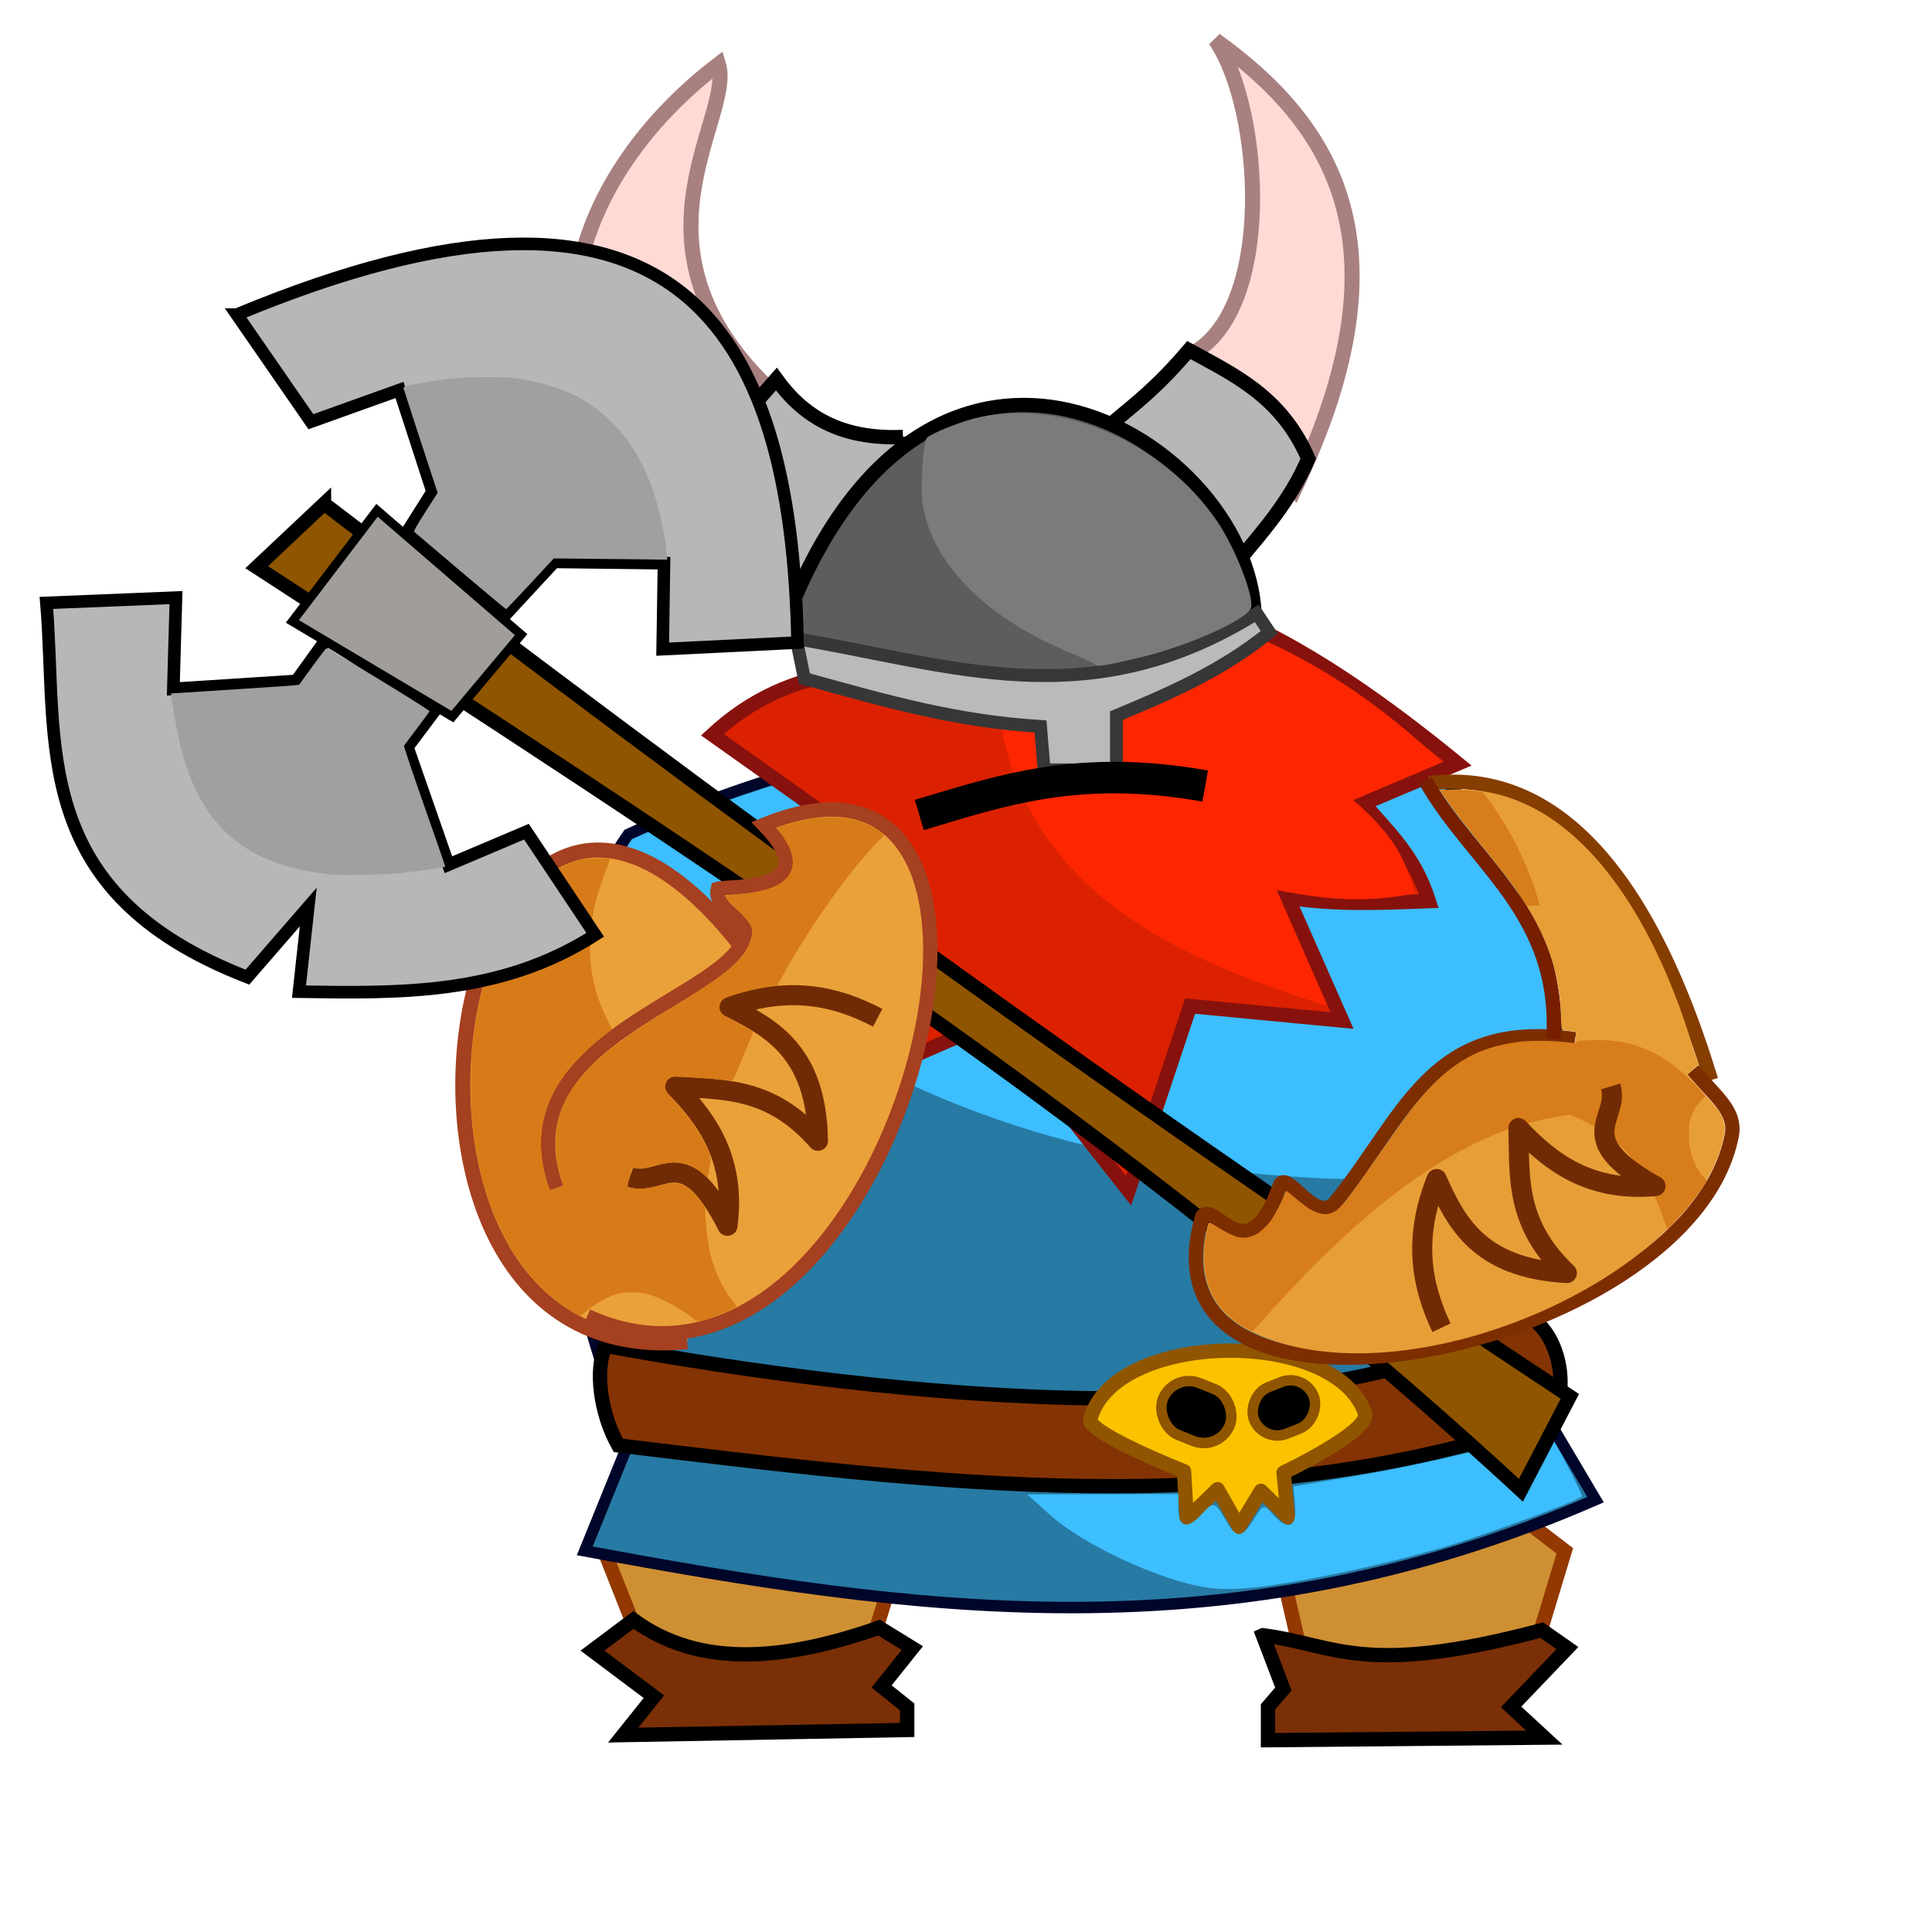 <?xml version="1.0" encoding="UTF-8" standalone="no"?>
<!-- Created with Inkscape (http://www.inkscape.org/) -->

<svg
   xmlns:dc="http://purl.org/dc/elements/1.1/"
   xmlns:cc="http://creativecommons.org/ns#"
   xmlns:rdf="http://www.w3.org/1999/02/22-rdf-syntax-ns#"
   xmlns:svg="http://www.w3.org/2000/svg"
   xmlns="http://www.w3.org/2000/svg"
   xmlns:sodipodi="http://sodipodi.sourceforge.net/DTD/sodipodi-0.dtd"
   xmlns:inkscape="http://www.inkscape.org/namespaces/inkscape"
   width="343pt"
   height="340pt"
   id="svg3334"
   version="1.1"
   inkscape:version="0.48.0 r9654"
   sodipodi:docname="New document 1">
  <defs
     id="defs3336" />
  <sodipodi:namedview
     pagecolor="#ffffff"
     bordercolor="#666666"
     borderopacity="1.0"
     inkscape:pageopacity="0.0"
     inkscape:pageshadow="2"
     inkscape:zoom="0.8"
     inkscape:cx="210"
     inkscape:cy="210"
     inkscape:document-units="pt"
     inkscape:current-layer="layer1"
     id="namedview3338"
     showgrid="false"
     inkscape:window-width="1366"
     inkscape:window-height="721"
     inkscape:window-x="-4"
     inkscape:window-y="-4"
     inkscape:window-maximized="1" />
  <g
     inkscape:label="Layer 1"
     inkscape:groupmode="layer"
     id="layer1">
    <g
       style="display:inline"
       id="g4555"
       transform="matrix(3.392,0,0,3.392,-868.867,-356.579)">
      <path
         sodipodi:nodetypes="cccc"
         inkscape:connector-curvature="0"
         id="path4297"
         d="m 311.34,133.598 c -12.747,-10.56 -3.873,-20.115 -5.051,-23.991 -8.923,6.824 -15.757,19.441 -3.536,33.84 z"
         style="fill:#ffdad5;fill-opacity:1;stroke:#a88080;stroke-width:1.051;stroke-linecap:butt;stroke-linejoin:miter;stroke-miterlimit:4;stroke-opacity:1;stroke-dasharray:none" />
      <path
         sodipodi:nodetypes="ccccc"
         inkscape:connector-curvature="0"
         id="path4289"
         d="m 319.168,135.618 c 0.813,11.043 -3.955,12.161 -9.091,12.627 -5.368,-0.167 -6.644,-3.607 -8.839,-6.313 l 9.091,-10.354 c 1.801,2.492 4.356,4.23 8.839,4.041 z"
         style="fill:#b7b7b7;fill-opacity:1;stroke:#000000;stroke-width:1px;stroke-linecap:butt;stroke-linejoin:miter;stroke-opacity:1" />
      <path
         sodipodi:nodetypes="cccc"
         inkscape:connector-curvature="0"
         id="path4295"
         d="m 339.193,129.884 c 6.002,-3.001 5.046,-17.297 1.768,-21.971 7.915,5.712 13.816,14.043 5.556,31.315 z"
         style="fill:#ffdad5;fill-opacity:1;stroke:#a88080;stroke-width:1.051;stroke-linecap:butt;stroke-linejoin:miter;stroke-miterlimit:4;stroke-opacity:1;stroke-dasharray:none" />
      <path
         sodipodi:nodetypes="ccccc"
         inkscape:connector-curvature="0"
         id="path4293"
         d="m 342.402,144.457 c 1.885,-2.24 3.818,-4.432 5.051,-7.324 -1.87,-4.342 -5.162,-5.837 -8.334,-7.576 -2.238,2.624 -3.708,3.713 -5.303,5.051 z"
         style="fill:#b7b7b7;fill-opacity:1;stroke:#000000;stroke-width:1px;stroke-linecap:butt;stroke-linejoin:miter;stroke-opacity:1" />
      <path
         sodipodi:nodetypes="ccc"
         inkscape:connector-curvature="0"
         id="path4291"
         d="m 310.582,149.508 c 11.583,3.25 22.838,4.529 33.083,-0.253 1.149,-12.586 -22.882,-28.43 -33.083,0.253 z"
         style="fill:#5d5d5d;fill-opacity:1;stroke:#000000;stroke-width:1px;stroke-linecap:butt;stroke-linejoin:miter;stroke-opacity:1" />
      <g
         transform="translate(462.943,-485.746)"
         id="g4403">
        <g
           id="g4387"
           transform="translate(-172.231,-5.051)">
          <path
             inkscape:connector-curvature="0"
             id="path4361"
             d="m 7.679,704.326 20.536,0 -2.321,7.5 -14.821,1.071 z"
             style="fill:#cf9033;fill-opacity:1;stroke:#923800;stroke-width:1px;stroke-linecap:butt;stroke-linejoin:miter;stroke-opacity:1" />
          <path
             inkscape:connector-curvature="0"
             id="path4363"
             d="m 54.821,705.219 1.607,6.964 15.893,-0.357 2.321,-7.679 -5.357,-4.107 z"
             style="fill:#cf9033;fill-opacity:1;stroke:#923800;stroke-width:1px;stroke-linecap:butt;stroke-linejoin:miter;stroke-opacity:1" />
          <path
             sodipodi:nodetypes="cccccccccc"
             inkscape:connector-curvature="0"
             id="path4365"
             d="m 6.786,711.112 2.857,-2.143 c 4.64,3.402 10.605,2.827 17.143,0.536 l 2.321,1.429 -2.143,2.679 1.786,1.429 0,1.607 -19.821,0.357 2.143,-2.679 z"
             style="fill:#7a2f07;fill-opacity:1;stroke:#000000;stroke-width:1px;stroke-linecap:butt;stroke-linejoin:miter;stroke-opacity:1" />
          <path
             sodipodi:nodetypes="ccccccccc"
             inkscape:connector-curvature="0"
             id="path4367"
             d="m 53.571,710.041 1.429,3.75 -1.071,1.25 0,2.321 19.286,-0.179 -2.321,-2.143 3.929,-4.107 -1.786,-1.25 c -12.538,3.322 -14.407,0.996 -19.464,0.357 z"
             style="fill:#7a2f07;fill-opacity:1;stroke:#000000;stroke-width:1px;stroke-linecap:butt;stroke-linejoin:miter;stroke-opacity:1" />
        </g>
        <path
           style="fill:#277aa3;fill-opacity:1;stroke:#00052a;stroke-width:0.8;stroke-linecap:butt;stroke-linejoin:miter;stroke-miterlimit:4;stroke-opacity:1;stroke-dasharray:none"
           d="m -165.981,699.097 c 22.703,4.217 45.061,7.529 70.536,-3.571 l -5.714,-9.643 c 7.378,-28.904 0.321,-35.747 -8.214,-43.929 -13.927,-1.911 -33.814,-1.89 -53.571,7.143 -8.61,12.322 -5.312,27.763 0,42.5 z"
           id="path4385"
           inkscape:connector-curvature="0"
           sodipodi:nodetypes="ccccccc" />
        <g
           id="g4380"
           transform="translate(-172.231,-5.051)">
          <path
             sodipodi:nodetypes="ccccc"
             inkscape:connector-curvature="0"
             id="path4387"
             d="m 7.702,689.844 c -0.77,1.642 -0.371,4.705 0.884,6.945 22.219,2.668 43.483,5.497 65.029,-1.768 1.436,-2.112 0.667,-6.137 -1.641,-7.324 -14.563,8.869 -43.647,5.895 -64.271,2.147 z"
             style="fill:#843304;fill-opacity:1;stroke:#000000;stroke-width:1px;stroke-linecap:butt;stroke-linejoin:miter;stroke-opacity:1" />
          <g
             transform="translate(4.643,-13.214)"
             id="g4399">
            <path
               style="fill:#fcc200;fill-opacity:1;stroke:#8f5500;stroke-width:1px;stroke-linecap:butt;stroke-linejoin:round;stroke-opacity:1"
               d="m 36.863,708.263 c 1.525,-6.271 17.11,-6.541 19.193,-0.505 0.426,1.235 -5.685,4.145 -5.685,4.145 l 0.314,3.126 -1.89,-1.856 -1.531,2.526 -1.497,-2.64 -2.15,2.078 -0.19,-3.333 c 0,0 -6.29,-2.469 -6.564,-3.541 z"
               id="path4389"
               inkscape:connector-curvature="0"
               sodipodi:nodetypes="cscccccccc" />
            <rect
               style="fill:#000000;fill-opacity:1;stroke:#8f5500;stroke-width:0.73;stroke-linejoin:round;stroke-miterlimit:4;stroke-opacity:1;stroke-dasharray:none"
               id="rect4395"
               width="5.018"
               height="3.912"
               x="300.491"
               y="639.126"
               ry="1.956"
               transform="matrix(0.929,0.37,-0.37,0.929,0,0)" />
            <rect
               transform="matrix(-0.929,0.37,0.37,0.929,0,0)"
               ry="1.745"
               y="674.103"
               x="212.693"
               height="3.489"
               width="4.475"
               id="rect4397"
               style="fill:#000000;fill-opacity:1;stroke:#8f5500;stroke-width:0.73;stroke-linejoin:round;stroke-miterlimit:4;stroke-opacity:1;stroke-dasharray:none" />
          </g>
        </g>
        <path
           style="fill:#3dbeff;fill-opacity:1;stroke:none"
           d="m -114.828,673.087 c -11.692,-0.615 -21.387,-2.988 -30.179,-7.387 -5.932,-2.968 -10.966,-6.58 -15.585,-11.184 -2.069,-2.062 -3.149,-3.278 -3.078,-3.466 0.031,-0.083 0.262,-0.477 0.513,-0.876 l 0.456,-0.726 1.169,-0.516 c 6.624,-2.923 14.446,-5.181 22.105,-6.38 9.135,-1.431 19.544,-1.545 28.888,-0.318 l 0.941,0.124 0.939,0.869 c 2.04,1.889 4.325,4.445 5.641,6.31 2.466,3.495 3.606,6.596 4.323,11.765 0.185,1.336 0.157,7.404 -0.043,9.286 -0.209,1.962 -0.228,2.054 -0.42,2.054 -0.088,0 -0.555,0.04 -1.039,0.089 -3.436,0.348 -11.197,0.537 -14.63,0.357 l 0,0 z"
           id="path4399"
           inkscape:connector-curvature="0" />
        <path
           style="fill:#3dbeff;fill-opacity:1;stroke:none"
           d="m -124.56,701.202 c -3.318,-1 -7.139,-2.969 -8.964,-4.619 l -1.572,-1.421 5.268,-0.015 5.268,-0.015 0,1.071 c 0,1.257 0.66,1.404 1.607,0.357 0.844,-0.932 0.959,-0.907 1.68,0.359 0.765,1.344 1.113,1.342 1.971,-0.012 0.683,-1.079 0.686,-1.08 1.34,-0.357 1.061,1.173 1.676,0.929 1.549,-0.613 l -0.111,-1.337 4.742,-0.794 c 2.608,-0.437 6.591,-1.303 8.851,-1.925 2.26,-0.622 4.158,-1.069 4.218,-0.994 0.455,0.575 2.418,4.313 2.317,4.413 -0.317,0.314 -5.843,2.366 -9.068,3.367 -4.326,1.343 -11.149,2.786 -14.388,3.044 -1.777,0.141 -2.979,0.011 -4.708,-0.51 z"
           id="path4401"
           inkscape:connector-curvature="0" />
      </g>
      <g
         transform="translate(268.491,-510.848)"
         id="g4319">
        <path
           style="fill:#dc2100;fill-opacity:1;stroke:#87110d;stroke-width:1px;stroke-linecap:butt;stroke-linejoin:miter;stroke-opacity:1"
           d="m 46.467,662.948 c -3.355,0.458 -6.41,1.815 -9.091,4.293 l 7.829,5.556 -9.849,10.102 12.879,-1.515 -2.778,10.859 11.617,-5.051 9.344,11.869 4.293,-12.879 10.607,1.01 -3.788,-8.586 c 3.283,0.531 6.566,0.375 9.849,0.253 -1.029,-3.246 -2.884,-4.839 -4.546,-6.819 l 6.566,-2.778 c -5.119,-4.199 -10.117,-7.666 -14.9,-9.849 -9.344,10.394 -18.688,6.94 -28.032,3.536 z"
           id="path4303"
           inkscape:connector-curvature="0"
           sodipodi:nodetypes="cccccccccccccccc" />
        <path
           style="fill:#fe2601;fill-opacity:1;stroke:none"
           d="m 79.375,685.878 c -5.006,-1.634 -8.618,-3.188 -11.506,-4.951 -5.019,-3.062 -8.155,-6.852 -9.697,-11.719 -0.263,-0.829 -0.663,-2.467 -0.615,-2.515 0.009,-0.009 0.298,0.013 0.642,0.049 4.078,0.426 7.595,-0.277 10.917,-2.184 1.644,-0.943 3.312,-2.263 4.85,-3.836 l 0.62,-0.634 c 5.444,2.263 9.636,5.267 13.685,9.053 0.014,0.013 -1.364,0.611 -3.062,1.329 -1.698,0.717 -3.099,1.314 -3.113,1.327 2.486,2.189 3.573,3.705 4.295,6.518 -3.388,0.68 -6.036,0.468 -9.635,-0.231 -0.007,0.008 0.787,1.828 1.765,4.045 0.978,2.217 1.763,4.03 1.743,4.029 -0.019,-10e-4 -0.419,-0.127 -0.888,-0.28 l 0,0 z"
           id="path4317"
           inkscape:connector-curvature="0"
           sodipodi:nodetypes="cssccssccscccscccc" />
      </g>
      <path
         sodipodi:nodetypes="ccccccccc"
         inkscape:connector-curvature="0"
         id="path4299"
         d="m 311.718,149.697 0.568,2.778 c 5.893,1.635 10.586,2.975 16.478,3.346 l 0.253,3.03 5.051,0 0,-3.788 c 3.451,-1.447 7.218,-3.014 10.67,-5.808 l -0.884,-1.326 c -11.702,7.29 -21.183,3.604 -32.135,1.768 z"
         style="fill:#bababa;fill-opacity:1;stroke:#373737;stroke-width:0.9;stroke-linecap:butt;stroke-linejoin:miter;stroke-miterlimit:4;stroke-opacity:1;stroke-dasharray:none" />
      <path
         sodipodi:nodetypes="cc"
         inkscape:connector-curvature="0"
         id="path4301"
         d="m 320.307,161.998 c 5.646,-1.678 11.044,-3.603 19.951,-2.02"
         style="fill:none;stroke:#000000;stroke-width:2.2;stroke-miterlimit:4;stroke-opacity:1;stroke-dasharray:none" />
      <path
         inkscape:connector-curvature="0"
         id="path4309"
         d="m 332.608,151.505 c -0.086,-0.084 -1.041,-0.525 -2.121,-0.98 -5.615,-2.367 -9.273,-6.112 -9.934,-10.168 -0.186,-1.144 0.018,-4.462 0.29,-4.691 0.374,-0.315 2.171,-1.049 3.259,-1.33 5.888,-1.522 13.244,1.6 17.032,7.229 1.215,1.805 2.501,5.083 2.332,5.941 -0.159,0.806 -4.384,2.711 -7.742,3.492 -2.661,0.618 -2.954,0.666 -3.116,0.509 z"
         style="fill:#7b7b7b;fill-opacity:1;stroke:none" />
      <path
         sodipodi:nodetypes="ccccccccccc"
         inkscape:connector-curvature="0"
         id="path2996"
         d="m 272.68,127.078 5.168,7.475 6.183,-2.215 2.307,7.106 -1.753,2.769 6.829,5.814 3.415,-3.692 7.66,0.092 -0.092,5.999 9.413,-0.461 c -0.421,-22.304 -8.606,-35.581 -39.13,-22.887 z"
         style="fill:#b7b7b7;fill-opacity:1;stroke:#000000;stroke-width:0.879;stroke-linecap:butt;stroke-linejoin:miter;stroke-miterlimit:4;stroke-opacity:1;stroke-dasharray:none" />
      <path
         sodipodi:nodetypes="ccccc"
         inkscape:connector-curvature="0"
         id="path3004"
         d="m 278.771,140.276 -4.707,4.43 c 30.471,19.803 61.102,39.355 88.227,64.417 l 3.415,-6.552 c -30.652,-20.207 -59.224,-41.107 -86.935,-62.294 z"
         style="fill:#8f5500;fill-opacity:1;stroke:#000000;stroke-width:0.982;stroke-linecap:butt;stroke-linejoin:miter;stroke-miterlimit:4;stroke-opacity:1;stroke-dasharray:none" />
      <g
         transform="translate(528.831,-625.991)"
         id="g4336">
        <path
           style="fill:none;stroke:#863d00;stroke-width:1px;stroke-linecap:butt;stroke-linejoin:miter;stroke-opacity:1"
           d="m -172.934,785.775 c 7.497,-0.929 14.654,4.24 19.665,20.716"
           id="path4256"
           inkscape:connector-curvature="0"
           sodipodi:nodetypes="cc" />
        <path
           style="fill:none;stroke:#7d2e00;stroke-width:1px;stroke-linecap:butt;stroke-linejoin:miter;stroke-opacity:1"
           d="m -162.756,803.632 c -10.033,-1.455 -11.787,5.254 -16.725,11.363 -1.364,1.687 -3.446,-2.385 -3.889,-1.132 -2.234,6.312 -4.473,1.045 -5.398,2.113 -5.091,17.304 33.892,9.612 36.933,-5.572 0.356,-1.775 -1.156,-2.774 -2.707,-4.63"
           id="path4258"
           inkscape:connector-curvature="0"
           sodipodi:nodetypes="csscsc" />
        <path
           style="fill:none;stroke:#771f00;stroke-width:1px;stroke-linecap:butt;stroke-linejoin:miter;stroke-opacity:1"
           d="m -173.202,785.596 c 3.256,5.794 9.473,9.285 8.929,18.036"
           id="path4275"
           inkscape:connector-curvature="0"
           sodipodi:nodetypes="cc" />
        <path
           style="fill:#e79e37;fill-opacity:1;stroke:none"
           d="m -185.237,824.115 c -2.899,-1.389 -3.959,-3.752 -3.231,-7.202 0.057,-0.271 0.123,-0.478 0.152,-0.478 0.028,0 0.262,0.142 0.519,0.317 0.89,0.603 1.488,0.833 2.033,0.784 1.099,-0.099 1.946,-1.078 2.78,-3.214 0.027,-0.07 0.105,-0.017 0.522,0.351 0.641,0.566 0.925,0.783 1.275,0.975 0.356,0.196 0.836,0.314 1.112,0.273 0.255,-0.038 0.604,-0.21 0.797,-0.393 0.36,-0.343 1.41,-1.76 2.902,-3.914 1.76,-2.543 2.516,-3.524 3.466,-4.503 1.954,-2.013 4.009,-2.962 6.777,-3.128 0.785,-0.047 1.948,-0.004 2.823,0.104 0.27,0.033 0.495,0.058 0.5,0.054 0.02,-0.016 0.135,-0.988 0.119,-1.006 -0.015,-0.016 -0.833,-0.129 -0.981,-0.135 -0.033,-10e-4 -0.058,-0.307 -0.076,-0.951 -0.039,-1.356 -0.18,-2.311 -0.526,-3.551 -0.551,-1.972 -1.542,-3.867 -3.144,-6.014 -0.389,-0.521 -0.758,-0.985 -2.48,-3.125 -1.008,-1.252 -1.233,-1.549 -1.846,-2.433 l -0.48,-0.692 0.819,-0.014 c 9.526,-0.428 14.801,10.878 16.894,18.111 l 0.374,1.088 -0.146,0.117 c -0.081,0.064 -0.26,0.216 -0.399,0.336 l -0.252,0.219 0.091,0.116 c 0.05,0.064 0.423,0.483 0.83,0.932 0.891,0.984 1.161,1.31 1.367,1.649 0.329,0.543 0.408,1.013 0.275,1.642 -2.024,9.752 -22.077,18.713 -32.862,13.685 z"
           id="path4281"
           inkscape:connector-curvature="0"
           sodipodi:nodetypes="ccssccccccsscccccsssssccccccccsscc" />
        <path
           style="fill:#d87d1b;fill-opacity:1;stroke:none"
           d="m -185.652,823.851 c -1.062,-0.584 -1.966,-1.481 -2.44,-2.426 -0.443,-0.881 -0.644,-2.164 -0.525,-3.356 0.064,-0.645 0.22,-1.509 0.289,-1.604 0.045,-0.063 0.116,-0.032 0.567,0.251 1.337,0.838 1.887,0.949 2.723,0.552 0.309,-0.147 0.894,-0.714 1.157,-1.12 0.226,-0.35 0.595,-1.074 0.789,-1.548 0.084,-0.205 0.167,-0.373 0.186,-0.373 0.019,-3.2e-4 0.346,0.261 0.729,0.581 0.739,0.619 1.136,0.863 1.597,0.982 0.381,0.098 0.684,0.063 1.026,-0.121 0.462,-0.248 0.988,-0.927 3.344,-4.314 1.865,-2.681 2.544,-3.56 3.497,-4.522 1.872,-1.891 3.636,-2.748 6.241,-3.031 0.772,-0.084 2.094,-0.063 3.134,0.05 0.345,0.037 0.641,0.068 0.656,0.068 0.016,4e-5 0.038,-0.037 0.05,-0.083 0.019,-0.072 0.088,-0.087 0.532,-0.113 1.936,-0.112 3.265,0.115 4.682,0.8 1.021,0.494 1.831,1.088 2.783,2.04 0.348,0.348 0.707,0.726 0.797,0.841 l 0.165,0.208 -0.306,0.318 c -0.341,0.355 -0.572,0.759 -0.731,1.277 -0.09,0.294 -0.103,0.432 -0.102,1.04 0.001,0.484 0.025,0.802 0.076,1.027 0.197,0.866 0.513,1.541 0.912,1.947 l 0.28,0.284 -0.166,0.258 c -0.548,0.853 -1.254,1.732 -2.095,2.608 l -0.52,0.542 -0.235,-0.678 c -0.594,-1.711 -1.353,-3.19 -2.159,-4.204 -0.974,-1.225 -2.126,-2.088 -3.857,-2.892 -0.507,-0.235 -0.511,-0.236 -0.793,-0.196 -3.229,0.462 -6.016,1.539 -9.254,3.576 -3.681,2.317 -7.643,5.889 -12.103,10.913 -0.292,0.329 -0.545,0.598 -0.561,0.598 -0.016,-3.6e-4 -0.18,-0.083 -0.364,-0.185 l 0,0 z"
           id="path4304"
           inkscape:connector-curvature="0" />
        <path
           sodipodi:nodetypes="cccccc"
           inkscape:connector-curvature="0"
           id="path4283"
           d="m -172.082,823.771 c -1.399,-2.949 -2.005,-6.211 -0.338,-10.376 1.334,2.978 2.919,6.224 9.086,6.56 -3.66,-3.476 -3.281,-6.788 -3.381,-10.12 2.341,2.518 5.103,4.455 9.567,4.052 -6.017,-3.354 -2.445,-4.709 -3.131,-6.951"
           style="fill:none;stroke:#712b04;stroke-width:1.4;stroke-linejoin:round;stroke-miterlimit:4;stroke-opacity:1;stroke-dasharray:none" />
        <path
           style="fill:#d87d1b;fill-opacity:1;stroke:none"
           d="m -166.226,794.181 c -0.243,-0.391 -0.682,-1.033 -1.03,-1.506 -0.392,-0.534 -0.558,-0.745 -2.012,-2.559 -1.227,-1.53 -1.574,-1.97 -1.861,-2.359 -0.323,-0.437 -1.057,-1.491 -1.046,-1.502 0.014,-0.014 1.666,-0.008 1.852,0.007 0.457,0.037 0.876,0.087 1.101,0.132 0.023,0.005 0.062,0.048 0.163,0.181 1.196,1.578 2.169,3.261 2.912,5.041 0.318,0.76 0.641,1.689 0.874,2.506 0.025,0.089 0.049,0.171 0.052,0.181 0.005,0.018 -0.021,0.019 -0.455,0.019 l -0.461,-2e-5 -0.088,-0.142 z"
           id="path4310"
           inkscape:connector-curvature="0" />
      </g>
      <path
         inkscape:connector-curvature="0"
         id="path3808"
         d="m 288.29,144.981 c -1.726,-1.458 -3.175,-2.687 -3.218,-2.73 -0.062,-0.062 0.106,-0.369 0.771,-1.409 l 0.85,-1.33 -0.125,-0.372 c -0.453,-1.353 -2.243,-6.851 -2.258,-6.936 -0.015,-0.084 0.156,-0.138 0.874,-0.282 1.771,-0.353 2.993,-0.477 4.758,-0.481 1.039,-0.003 1.832,0.028 2.214,0.084 2.974,0.44 4.948,1.344 6.674,3.054 1.178,1.168 2.024,2.494 2.709,4.252 0.514,1.318 1.016,3.469 1.135,4.869 l 0.041,0.48 -3.958,-0.044 -3.958,-0.044 -1.645,1.773 c -0.905,0.975 -1.663,1.772 -1.685,1.77 -0.022,-0.002 -1.453,-1.195 -3.179,-2.653 z"
         style="fill:#a0a0a0;stroke:none" />
      <g
         transform="translate(528.831,-625.991)"
         id="g4291">
        <path
           style="fill:#eaa13a;fill-opacity:1;stroke:#a54020;stroke-width:1.051;stroke-miterlimit:4;stroke-opacity:1;stroke-dasharray:none"
           d="m -224.729,824.747 c -25.733,2.506 -16.286,-52.704 3.549,-27.879"
           id="path4338"
           inkscape:connector-curvature="0"
           sodipodi:nodetypes="cc" />
        <path
           style="fill:#000000;fill-opacity:0;stroke:none"
           d="m -227.879,823.431 c -0.655,-0.088 -1.734,-0.357 -2.399,-0.598 -1.099,-0.399 -1.227,-0.413 -1.419,-0.15 -0.19,0.26 -0.297,0.238 -1.084,-0.222 -2.502,-1.465 -4.734,-4.538 -5.833,-8.034 -0.812,-2.581 -1.075,-4.417 -1.077,-7.5 -0.002,-4.369 0.716,-7.716 2.34,-10.893 1.084,-2.123 2.863,-3.963 4.374,-4.526 3.021,-1.125 6.266,0.232 9.84,4.117 l 1.353,1.47 -0.577,0.599 c -0.318,0.329 -1.542,1.206 -2.72,1.947 -4.119,2.592 -5.642,3.679 -6.865,4.903 -2.355,2.355 -3.173,4.221 -2.992,6.824 0.055,0.799 0.207,1.78 0.336,2.181 0.228,0.707 0.254,0.725 0.806,0.578 l 0.57,-0.152 -0.264,-0.889 c -0.359,-1.208 -0.363,-2.916 -0.01,-4.13 0.61,-2.1 2.803,-4.322 6.664,-6.754 5.317,-3.35 6.275,-4.147 6.612,-5.5 0.203,-0.814 0.002,-1.866 -0.487,-2.553 l -0.362,-0.508 0.675,-0.113 c 1.302,-0.218 2.37,-0.651 2.727,-1.103 0.505,-0.642 0.471,-1.743 -0.082,-2.641 -0.242,-0.393 -0.442,-0.769 -0.446,-0.836 -0.003,-0.067 0.606,-0.258 1.353,-0.424 5.711,-1.271 8.717,2.311 8.402,10.01 -0.289,7.063 -3.543,15.028 -8.153,19.956 -3.582,3.829 -7.33,5.47 -11.281,4.941 z"
           id="path4352"
           inkscape:connector-curvature="0" />
        <path
           style="fill:#eaa13a;fill-opacity:1;stroke:#a54020;stroke-opacity:1"
           d="m -233.837,814.032 c -3.886,-10.654 12.54,-13.274 13.156,-17.799 0.126,-0.924 -2.237,-1.77 -1.906,-3.094 0.678,-0.21 7.808,0.278 3.214,-4.464 22.507,-9.159 8.978,44.033 -12.321,34.286"
           id="path4336"
           inkscape:connector-curvature="0"
           sodipodi:nodetypes="csccc" />
        <path
           style="fill:none;stroke:#712b04;stroke-width:1.4;stroke-linejoin:round;stroke-miterlimit:4;stroke-opacity:1;stroke-dasharray:none"
           d="m -211.43,802.141 c -2.89,-1.517 -6.125,-2.255 -10.354,-0.758 2.922,1.454 6.1,3.168 6.187,9.344 -3.325,-3.797 -6.65,-3.553 -9.975,-3.788 2.421,2.441 4.245,5.279 3.662,9.723 -3.108,-6.148 -4.606,-2.633 -6.819,-3.409"
           id="path4366"
           inkscape:connector-curvature="0"
           sodipodi:nodetypes="cccccc" />
        <path
           style="fill:#d77b18;fill-opacity:1;stroke:none"
           d="m -224.249,823.168 c -0.787,-0.668 -2.361,-1.516 -3.225,-1.737 -0.61,-0.157 -1.534,-0.17 -2.078,-0.031 -0.6,0.154 -1.466,0.616 -2.068,1.103 l -0.552,0.448 -0.257,-0.131 c -1.038,-0.529 -2.267,-1.533 -3.168,-2.587 -2.326,-2.719 -3.729,-6.463 -4.15,-11.07 -0.101,-1.11 -0.087,-3.753 0.027,-4.934 0.6,-6.227 3.054,-11.121 6.366,-12.694 0.778,-0.369 1.244,-0.478 2.204,-0.515 1.076,-0.041 1.098,-0.035 0.96,0.281 -0.209,0.482 -0.733,2.022 -0.88,2.588 -0.775,2.985 -0.528,5.784 0.736,8.313 l 0.375,0.75 -0.139,0.097 c -0.984,0.689 -2.304,1.941 -3.02,2.863 -1.545,1.989 -2.102,4.169 -1.668,6.522 0.107,0.579 0.393,1.617 0.469,1.699 0.04,0.043 0.843,-0.17 0.935,-0.247 0.012,-0.01 -0.051,-0.255 -0.138,-0.544 -0.481,-1.59 -0.504,-3.156 -0.065,-4.472 0.845,-2.53 2.812,-4.411 7.758,-7.418 3.164,-1.924 4.366,-2.826 5.061,-3.8 0.32,-0.448 0.586,-1.125 0.588,-1.494 0.002,-0.394 -0.172,-0.66 -0.981,-1.493 -0.421,-0.434 -0.798,-0.85 -0.838,-0.925 -0.07,-0.132 -0.059,-0.137 0.448,-0.179 2.043,-0.17 3.054,-0.469 3.697,-1.095 0.764,-0.744 0.657,-1.872 -0.297,-3.128 -0.181,-0.238 -0.316,-0.446 -0.301,-0.462 0.058,-0.058 1.288,-0.409 1.846,-0.527 1.231,-0.261 2.621,-0.271 3.571,-0.027 0.513,0.132 1.317,0.508 1.746,0.817 l 0.336,0.242 -0.472,0.48 c -1.898,1.93 -4.622,5.743 -6.484,9.077 l -0.535,0.957 -0.348,0.041 c -1.187,0.14 -3.136,0.669 -3.445,0.936 -0.209,0.18 -0.303,0.576 -0.188,0.797 0.121,0.234 0.259,0.34 0.792,0.605 0.622,0.31 1.441,0.783 1.488,0.859 0.021,0.033 -0.111,0.393 -0.293,0.8 -0.182,0.407 -0.494,1.151 -0.695,1.655 -0.238,0.597 -0.401,0.923 -0.468,0.937 -0.057,0.012 -0.337,-0.01 -0.623,-0.048 -0.786,-0.105 -3.318,-0.261 -3.506,-0.216 -0.206,0.049 -0.372,0.191 -0.489,0.418 -0.156,0.302 -0.022,0.603 0.534,1.196 1.055,1.125 1.738,2.085 2.269,3.19 0.382,0.794 0.381,0.79 0.204,1.797 l -0.074,0.423 -0.42,-0.323 c -0.515,-0.396 -0.925,-0.587 -1.461,-0.683 -0.495,-0.088 -0.866,-0.049 -1.881,0.2 -0.547,0.134 -0.889,0.184 -1.164,0.169 l -0.389,-0.02 -0.152,0.652 c -0.084,0.359 -0.141,0.663 -0.127,0.677 0.014,0.014 0.223,0.053 0.464,0.087 0.506,0.072 0.961,0.02 1.883,-0.216 0.343,-0.088 0.755,-0.159 0.915,-0.158 0.58,0.003 1.191,0.417 1.777,1.207 l 0.358,0.482 0.044,0.781 c 0.053,0.94 0.19,1.927 0.362,2.611 0.278,1.102 0.91,2.421 1.498,3.125 0.131,0.156 0.259,0.32 0.285,0.365 0.088,0.149 -1.847,0.958 -2.52,1.054 -0.208,0.03 -0.284,0.008 -0.441,-0.125 l 0,0 z"
           id="path4418"
           inkscape:connector-curvature="0" />
      </g>
      <g
         transform="translate(488.116,-578.848)"
         id="g4427">
        <path
           style="fill:#b7b7b7;fill-opacity:1;stroke:#000000;stroke-width:0.879;stroke-linecap:butt;stroke-linejoin:miter;stroke-miterlimit:4;stroke-opacity:1;stroke-dasharray:none"
           d="m -209.161,728.537 -2.123,2.953 -8.583,0.554 0.185,-6.368 -9.044,0.369 c 0.816,9.702 -1.336,20.17 14.028,26.117 l 4.245,-4.891 -0.646,5.906 c 7.05,0.11 14.103,0.243 20.672,-3.968 l -4.799,-7.198 -5.445,2.307 -2.861,-8.214 1.938,-2.584 z"
           id="path3000"
           inkscape:connector-curvature="0"
           sodipodi:nodetypes="cccccccccccccc" />
        <path
           style="fill:#a0a0a0;stroke:none"
           d="m -208.904,744.989 c -5.884,-0.6 -9.081,-3.338 -10.471,-8.966 -0.261,-1.056 -0.707,-3.627 -0.636,-3.66 0.007,-0.003 2.006,-0.131 4.444,-0.283 2.437,-0.153 4.45,-0.297 4.472,-0.32 0.022,-0.024 0.447,-0.605 0.943,-1.293 0.497,-0.687 0.927,-1.25 0.956,-1.25 0.173,0 6.868,4.073 7.207,4.384 0.012,0.011 -0.374,0.541 -0.857,1.178 -0.484,0.637 -0.899,1.19 -0.923,1.23 -0.024,0.04 0.618,1.953 1.427,4.251 0.809,2.299 1.463,4.188 1.453,4.197 -0.037,0.037 -2.148,0.344 -3.026,0.441 -1.093,0.12 -4.155,0.176 -4.989,0.091 l 0,0 z"
           id="path3804"
           inkscape:connector-curvature="0" />
        <path
           style="fill:#a19e99;fill-opacity:1;stroke:#000000;stroke-width:0.62;stroke-linecap:butt;stroke-linejoin:miter;stroke-miterlimit:4;stroke-opacity:1;stroke-dasharray:none"
           d="m -211.561,727.337 5.906,-7.752 10.059,8.675 -4.799,5.722 z"
           id="path3002"
           inkscape:connector-curvature="0" />
      </g>
    </g>
  </g>
</svg>
